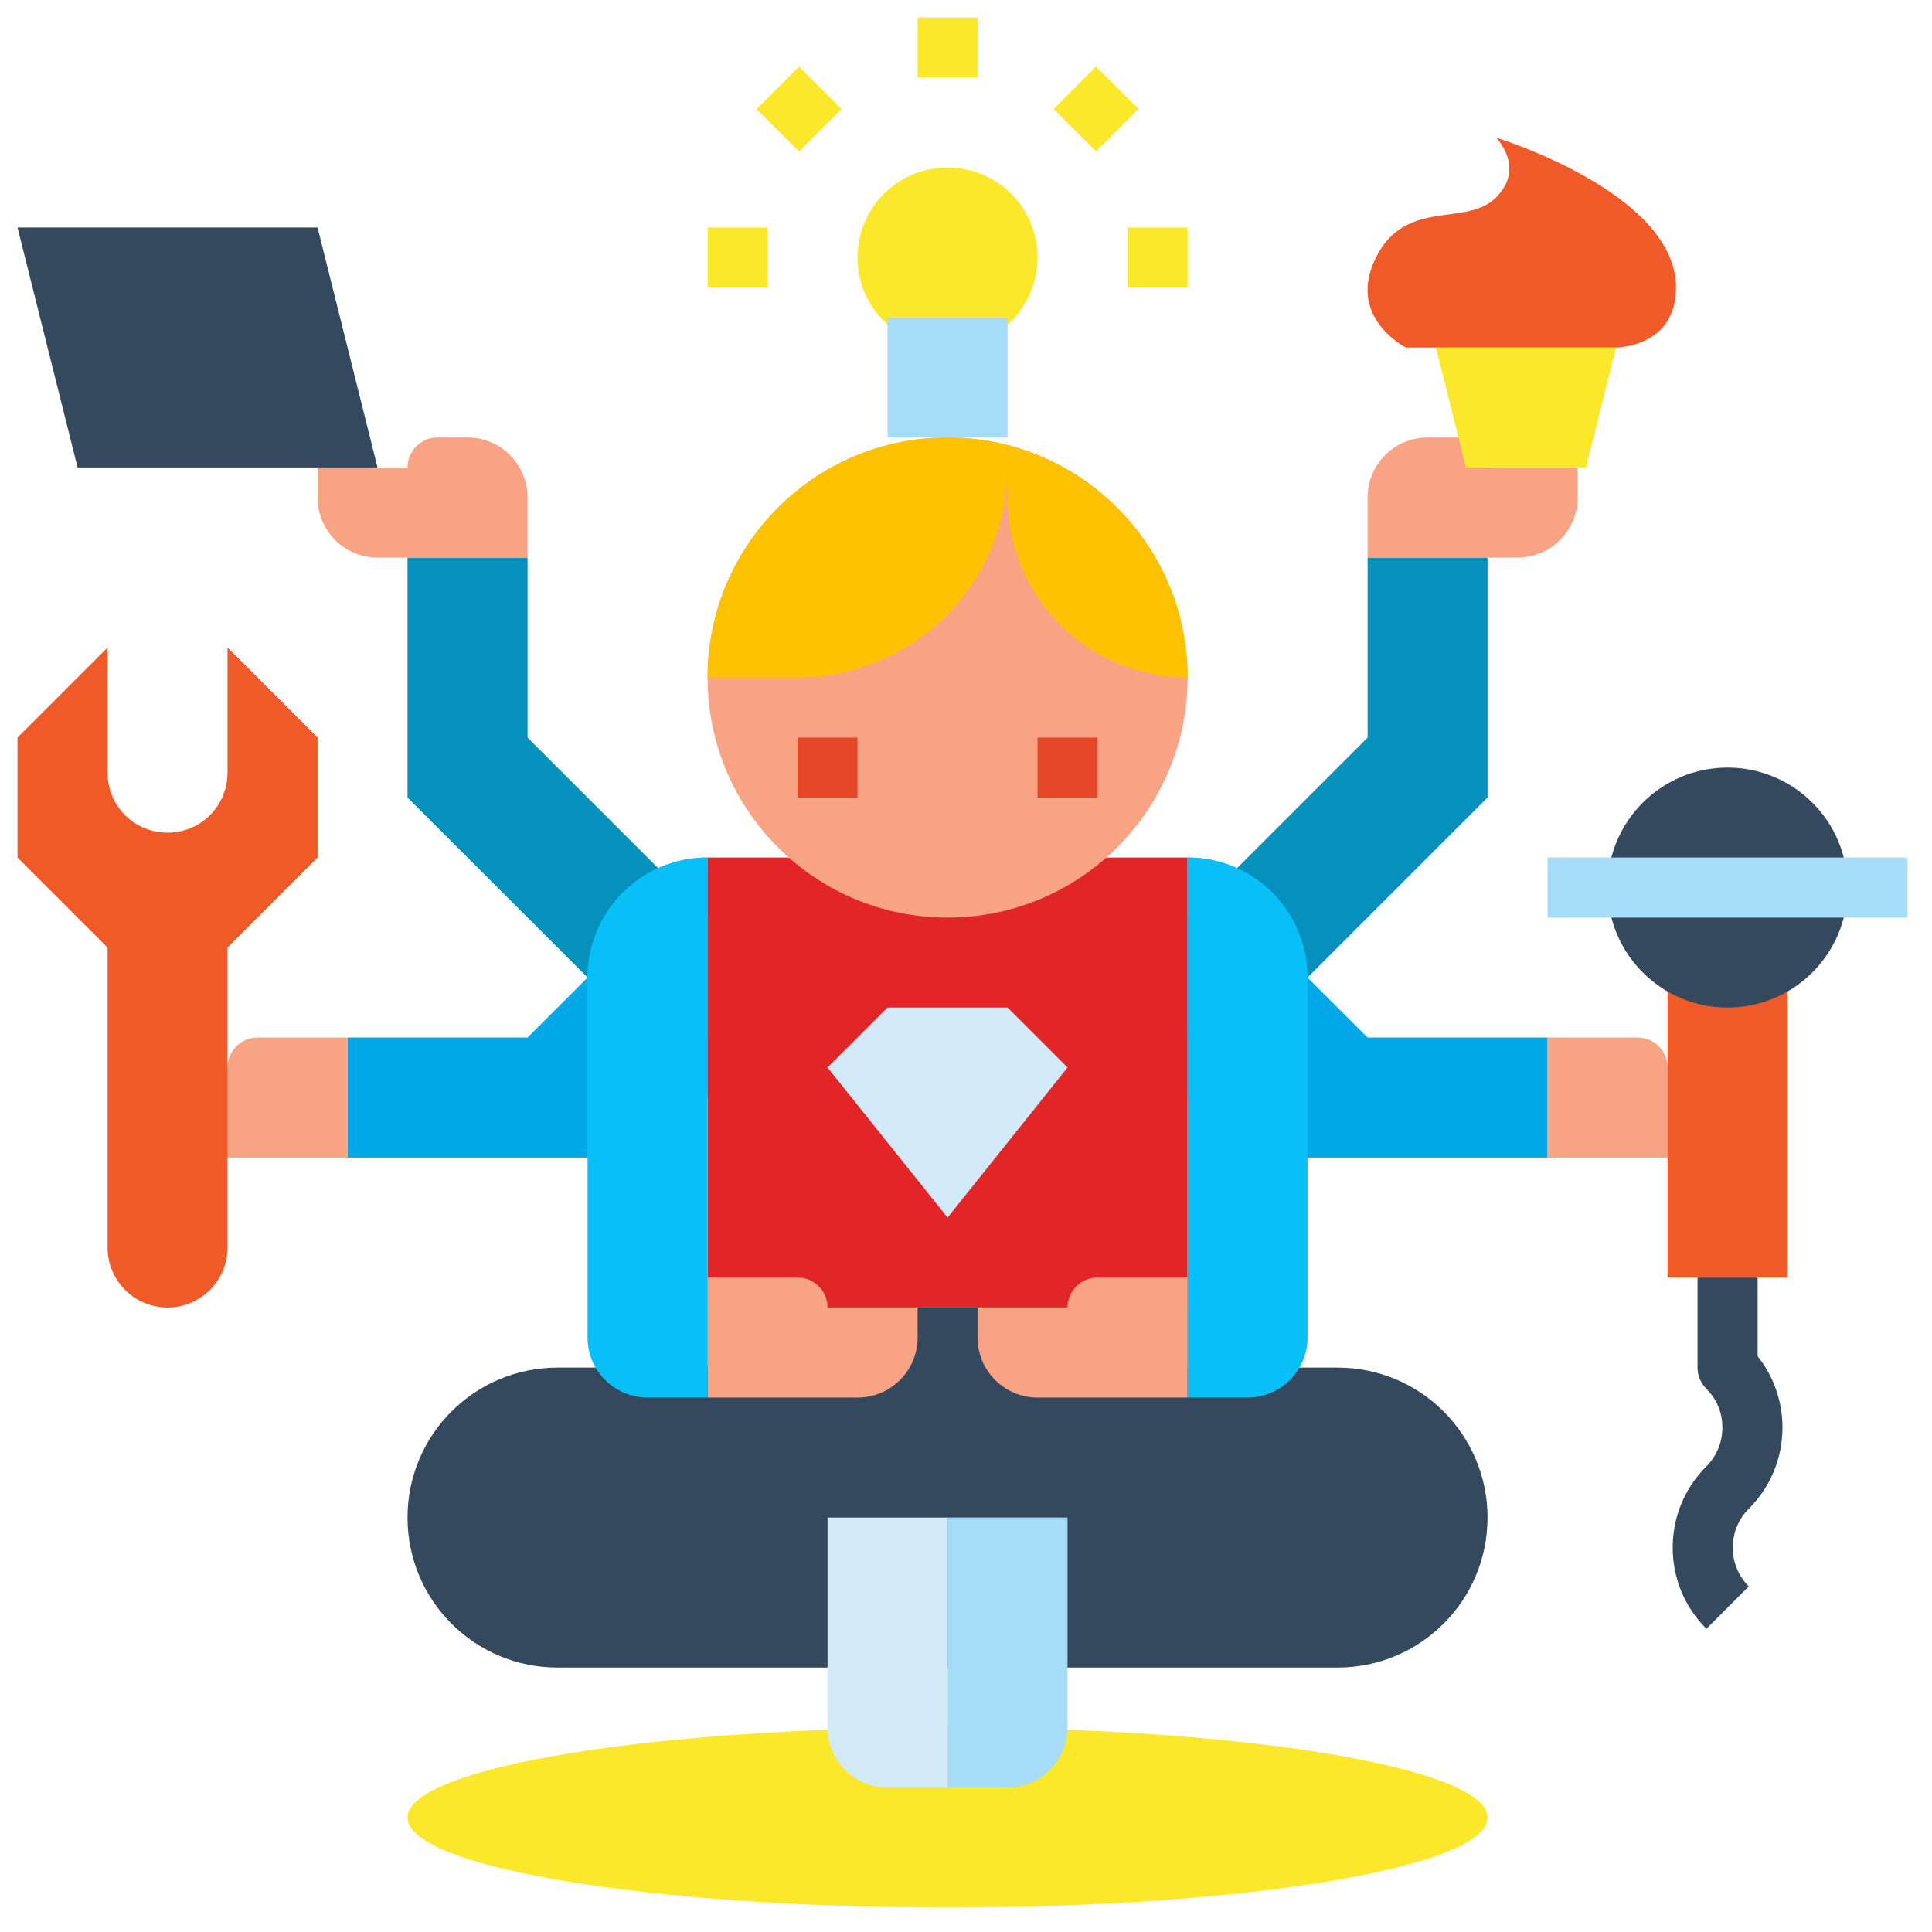 <?xml version="1.0" encoding="UTF-8"?>
<svg xmlns="http://www.w3.org/2000/svg" xmlns:xlink="http://www.w3.org/1999/xlink" width="75pt" height="75pt" viewBox="0 0 75 75" version="1.2">
<defs>
<clipPath id="clip1">
  <path d="M 15 67 L 58 67 L 58 74.051 L 15 74.051 Z M 15 67 "/>
</clipPath>
<clipPath id="clip2">
  <path d="M 0.68 8 L 15 8 L 15 19 L 0.68 19 Z M 0.68 8 "/>
</clipPath>
<clipPath id="clip3">
  <path d="M 0.68 25 L 13 25 L 13 51 L 0.68 51 Z M 0.68 25 "/>
</clipPath>
<clipPath id="clip4">
  <path d="M 60 33 L 74.051 33 L 74.051 36 L 60 36 Z M 60 33 "/>
</clipPath>
<clipPath id="clip5">
  <path d="M 35 0.68 L 38 0.68 L 38 4 L 35 4 Z M 35 0.68 "/>
</clipPath>
</defs>
<g id="surface1">
<g clip-path="url(#clip1)" clip-rule="nonzero">
<path style=" stroke:none;fill-rule:nonzero;fill:rgb(98.819%,90.979%,16.859%);fill-opacity:1;" d="M 57.746 70.559 C 57.746 72.488 48.363 74.051 36.785 74.051 C 25.207 74.051 15.82 72.488 15.82 70.559 C 15.82 68.629 25.207 67.062 36.785 67.062 C 48.363 67.062 57.746 68.629 57.746 70.559 "/>
</g>
<path style=" stroke:none;fill-rule:nonzero;fill:rgb(20.779%,28.629%,36.859%);fill-opacity:1;" d="M 51.926 64.734 L 21.645 64.734 C 18.426 64.734 15.82 62.129 15.82 58.91 C 15.82 55.695 18.426 53.09 21.645 53.09 L 27.469 53.09 L 27.469 50.758 L 46.102 50.758 L 46.102 53.09 L 51.926 53.09 C 55.141 53.09 57.746 55.695 57.746 58.91 C 57.746 62.129 55.141 64.734 51.926 64.734 "/>
<path style=" stroke:none;fill-rule:nonzero;fill:rgb(88.629%,14.51%,14.899%);fill-opacity:1;" d="M 46.102 50.758 L 27.469 50.758 L 27.469 33.289 L 46.102 33.289 L 46.102 50.758 "/>
<path style=" stroke:none;fill-rule:nonzero;fill:rgb(97.649%,63.919%,52.159%);fill-opacity:1;" d="M 46.102 26.301 C 46.102 31.449 41.93 35.621 36.785 35.621 C 31.637 35.621 27.469 31.449 27.469 26.301 C 27.469 21.156 31.637 16.984 36.785 16.984 C 41.93 16.984 46.102 21.156 46.102 26.301 "/>
<path style=" stroke:none;fill-rule:nonzero;fill:rgb(98.819%,76.079%,0%);fill-opacity:1;" d="M 46.102 26.301 C 42.242 26.301 39.113 23.176 39.113 19.316 L 39.113 18.148 C 39.113 20.402 38.199 22.438 36.727 23.914 C 35.25 25.391 33.211 26.301 30.961 26.301 L 27.469 26.301 C 27.469 21.156 31.637 16.984 36.785 16.984 C 41.93 16.984 46.102 21.156 46.102 26.301 "/>
<path style=" stroke:none;fill-rule:nonzero;fill:rgb(2.35%,56.859%,73.729%);fill-opacity:1;" d="M 46.102 35.621 L 53.09 28.633 L 53.09 21.645 L 57.746 21.645 L 57.746 30.961 L 46.102 42.605 L 46.102 35.621 "/>
<path style=" stroke:none;fill-rule:nonzero;fill:rgb(0%,65.88%,90.59%);fill-opacity:1;" d="M 46.102 33.289 C 48.672 33.289 50.758 35.375 50.758 37.949 L 53.09 40.277 L 60.078 40.277 L 60.078 44.938 L 50.758 44.938 L 46.102 40.277 L 46.102 33.289 "/>
<path style=" stroke:none;fill-rule:nonzero;fill:rgb(97.649%,63.919%,52.159%);fill-opacity:1;" d="M 60.078 40.277 L 63.57 40.277 C 64.215 40.277 64.734 40.801 64.734 41.441 L 68.23 41.441 L 68.23 42.605 C 68.23 43.895 67.188 44.938 65.898 44.938 L 60.078 44.938 L 60.078 40.277 "/>
<path style=" stroke:none;fill-rule:nonzero;fill:rgb(97.649%,63.919%,52.159%);fill-opacity:1;" d="M 55.418 16.984 L 56.582 16.984 C 57.227 16.984 57.746 17.508 57.746 18.148 L 61.242 18.148 L 61.242 19.316 C 61.242 20.602 60.199 21.645 58.91 21.645 L 53.09 21.645 L 53.09 19.316 C 53.09 18.027 54.133 16.984 55.418 16.984 "/>
<path style=" stroke:none;fill-rule:nonzero;fill:rgb(2.35%,56.859%,73.729%);fill-opacity:1;" d="M 27.469 35.621 L 20.48 28.633 L 20.48 21.645 L 15.82 21.645 L 15.82 30.961 L 27.469 42.605 L 27.469 35.621 "/>
<path style=" stroke:none;fill-rule:nonzero;fill:rgb(0%,65.88%,90.59%);fill-opacity:1;" d="M 27.469 33.289 C 24.895 33.289 22.809 35.375 22.809 37.949 L 20.48 40.277 L 13.492 40.277 L 13.492 44.938 L 22.809 44.938 L 27.469 40.277 L 27.469 33.289 "/>
<path style=" stroke:none;fill-rule:nonzero;fill:rgb(97.649%,63.919%,52.159%);fill-opacity:1;" d="M 13.492 40.277 L 9.996 40.277 C 9.355 40.277 8.832 40.801 8.832 41.441 L 5.34 41.441 L 5.34 42.605 C 5.34 43.895 6.383 44.938 7.668 44.938 L 13.492 44.938 L 13.492 40.277 "/>
<path style=" stroke:none;fill-rule:nonzero;fill:rgb(97.649%,63.919%,52.159%);fill-opacity:1;" d="M 46.102 49.594 L 42.605 49.594 C 41.965 49.594 41.441 50.117 41.441 50.758 L 37.949 50.758 L 37.949 51.926 C 37.949 53.211 38.992 54.254 40.277 54.254 L 46.102 54.254 L 46.102 49.594 "/>
<path style=" stroke:none;fill-rule:nonzero;fill:rgb(97.649%,63.919%,52.159%);fill-opacity:1;" d="M 27.469 49.594 L 30.961 49.594 C 31.605 49.594 32.125 50.117 32.125 50.758 L 35.621 50.758 L 35.621 51.926 C 35.621 53.211 34.578 54.254 33.289 54.254 L 27.469 54.254 L 27.469 49.594 "/>
<path style=" stroke:none;fill-rule:nonzero;fill:rgb(97.649%,63.919%,52.159%);fill-opacity:1;" d="M 18.148 16.984 L 16.984 16.984 C 16.344 16.984 15.82 17.508 15.82 18.148 L 12.328 18.148 L 12.328 19.316 C 12.328 20.602 13.371 21.645 14.656 21.645 L 20.48 21.645 L 20.48 19.316 C 20.48 18.027 19.438 16.984 18.148 16.984 "/>
<path style=" stroke:none;fill-rule:nonzero;fill:rgb(98.819%,90.979%,16.859%);fill-opacity:1;" d="M 40.277 9.996 C 40.277 11.926 38.715 13.492 36.785 13.492 C 34.855 13.492 33.289 11.926 33.289 9.996 C 33.289 8.066 34.855 6.504 36.785 6.504 C 38.715 6.504 40.277 8.066 40.277 9.996 "/>
<path style=" stroke:none;fill-rule:nonzero;fill:rgb(65.489%,86.269%,97.649%);fill-opacity:1;" d="M 39.113 16.984 L 34.453 16.984 L 34.453 12.328 L 39.113 12.328 L 39.113 16.984 "/>
<path style=" stroke:none;fill-rule:nonzero;fill:rgb(94.119%,35.289%,16.08%);fill-opacity:1;" d="M 58.074 5.34 C 58.074 5.34 59.238 6.504 58.074 7.668 C 56.91 8.832 54.578 7.668 53.414 9.996 C 52.25 12.328 54.578 13.492 54.578 13.492 L 62.73 13.492 C 62.73 13.492 65.062 13.492 65.062 11.164 C 65.062 7.48 58.074 5.34 58.074 5.34 "/>
<path style=" stroke:none;fill-rule:nonzero;fill:rgb(98.819%,90.979%,16.859%);fill-opacity:1;" d="M 61.566 18.148 L 56.91 18.148 L 55.742 13.492 L 62.73 13.492 L 61.566 18.148 "/>
<g clip-path="url(#clip2)" clip-rule="nonzero">
<path style=" stroke:none;fill-rule:nonzero;fill:rgb(20.779%,28.629%,36.859%);fill-opacity:1;" d="M 14.656 18.148 L 3.012 18.148 L 0.68 8.832 L 12.328 8.832 L 14.656 18.148 "/>
</g>
<g clip-path="url(#clip3)" clip-rule="nonzero">
<path style=" stroke:none;fill-rule:nonzero;fill:rgb(94.119%,35.289%,16.08%);fill-opacity:1;" d="M 4.176 25.137 L 4.176 29.996 C 4.176 30.613 4.418 31.207 4.855 31.645 C 5.766 32.551 7.242 32.551 8.152 31.645 C 8.586 31.207 8.832 30.613 8.832 29.996 L 8.832 25.137 L 12.328 28.633 L 12.328 33.289 L 8.832 36.785 L 8.832 48.43 C 8.832 49.715 7.789 50.758 6.504 50.758 C 5.219 50.758 4.176 49.715 4.176 48.43 L 4.176 36.785 L 0.68 33.289 L 0.68 28.633 L 4.176 25.137 "/>
</g>
<path style=" stroke:none;fill-rule:nonzero;fill:rgb(94.119%,35.289%,16.08%);fill-opacity:1;" d="M 69.395 49.594 L 64.734 49.594 L 64.734 37.949 L 69.395 37.949 L 69.395 49.594 "/>
<path style=" stroke:none;fill-rule:nonzero;fill:rgb(20.779%,28.629%,36.859%);fill-opacity:1;" d="M 71.723 34.453 C 71.723 37.027 69.637 39.113 67.062 39.113 C 64.492 39.113 62.406 37.027 62.406 34.453 C 62.406 31.883 64.492 29.797 67.062 29.797 C 69.637 29.797 71.723 31.883 71.723 34.453 "/>
<g clip-path="url(#clip4)" clip-rule="nonzero">
<path style=" stroke:none;fill-rule:nonzero;fill:rgb(65.489%,86.269%,97.649%);fill-opacity:1;" d="M 74.051 35.621 L 60.078 35.621 L 60.078 33.289 L 74.051 33.289 L 74.051 35.621 "/>
</g>
<path style=" stroke:none;fill-rule:nonzero;fill:rgb(20.779%,28.629%,36.859%);fill-opacity:1;" d="M 66.242 63.23 C 65.398 62.387 64.934 61.266 64.934 60.078 C 64.934 58.887 65.398 57.766 66.242 56.922 C 66.645 56.52 66.863 55.988 66.863 55.418 C 66.863 54.848 66.645 54.316 66.242 53.914 C 66.023 53.695 65.898 53.398 65.898 53.09 L 65.898 49.594 L 68.23 49.594 L 68.23 52.648 C 68.855 53.434 69.195 54.398 69.195 55.418 C 69.195 56.609 68.73 57.727 67.887 58.57 C 67.484 58.973 67.266 59.508 67.266 60.078 C 67.266 60.645 67.484 61.18 67.887 61.582 L 66.242 63.23 "/>
<g clip-path="url(#clip5)" clip-rule="nonzero">
<path style=" stroke:none;fill-rule:nonzero;fill:rgb(98.819%,90.979%,16.859%);fill-opacity:1;" d="M 37.949 3.012 L 35.621 3.012 L 35.621 0.68 L 37.949 0.68 L 37.949 3.012 "/>
</g>
<path style=" stroke:none;fill-rule:nonzero;fill:rgb(98.819%,90.979%,16.859%);fill-opacity:1;" d="M 31.02 5.879 L 29.371 4.234 L 31.02 2.586 L 32.668 4.234 L 31.02 5.879 "/>
<path style=" stroke:none;fill-rule:nonzero;fill:rgb(98.819%,90.979%,16.859%);fill-opacity:1;" d="M 29.797 11.164 L 27.469 11.164 L 27.469 8.832 L 29.797 8.832 L 29.797 11.164 "/>
<path style=" stroke:none;fill-rule:nonzero;fill:rgb(98.819%,90.979%,16.859%);fill-opacity:1;" d="M 42.547 5.879 L 40.902 4.234 L 42.547 2.586 L 44.195 4.234 L 42.547 5.879 "/>
<path style=" stroke:none;fill-rule:nonzero;fill:rgb(98.819%,90.979%,16.859%);fill-opacity:1;" d="M 46.102 11.164 L 43.773 11.164 L 43.773 8.832 L 46.102 8.832 L 46.102 11.164 "/>
<path style=" stroke:none;fill-rule:nonzero;fill:rgb(82.349%,91.37%,96.86%);fill-opacity:1;" d="M 36.785 47.266 L 32.125 41.441 L 34.453 39.113 L 39.113 39.113 L 41.441 41.441 L 36.785 47.266 "/>
<path style=" stroke:none;fill-rule:nonzero;fill:rgb(82.349%,91.37%,96.86%);fill-opacity:1;" d="M 34.453 69.395 L 36.785 69.395 L 36.785 58.91 L 32.125 58.91 L 32.125 67.062 C 32.125 68.352 33.168 69.395 34.453 69.395 "/>
<path style=" stroke:none;fill-rule:nonzero;fill:rgb(65.489%,86.269%,97.649%);fill-opacity:1;" d="M 39.113 69.395 L 36.785 69.395 L 36.785 58.91 L 41.441 58.91 L 41.441 67.062 C 41.441 68.352 40.398 69.395 39.113 69.395 "/>
<path style=" stroke:none;fill-rule:nonzero;fill:rgb(3.139%,74.899%,96.86%);fill-opacity:1;" d="M 46.102 33.289 C 48.672 33.289 50.758 35.375 50.758 37.949 L 50.758 51.926 C 50.758 53.211 49.715 54.254 48.43 54.254 L 46.102 54.254 L 46.102 33.289 "/>
<path style=" stroke:none;fill-rule:nonzero;fill:rgb(3.139%,74.899%,96.86%);fill-opacity:1;" d="M 27.469 33.289 C 24.895 33.289 22.809 35.375 22.809 37.949 L 22.809 51.926 C 22.809 53.211 23.852 54.254 25.137 54.254 L 27.469 54.254 L 27.469 33.289 "/>
<path style=" stroke:none;fill-rule:nonzero;fill:rgb(89.799%,27.84%,15.689%);fill-opacity:1;" d="M 33.289 30.961 L 30.961 30.961 L 30.961 28.633 L 33.289 28.633 L 33.289 30.961 "/>
<path style=" stroke:none;fill-rule:nonzero;fill:rgb(89.799%,27.84%,15.689%);fill-opacity:1;" d="M 42.605 30.961 L 40.277 30.961 L 40.277 28.633 L 42.605 28.633 L 42.605 30.961 "/>
</g>
</svg>
